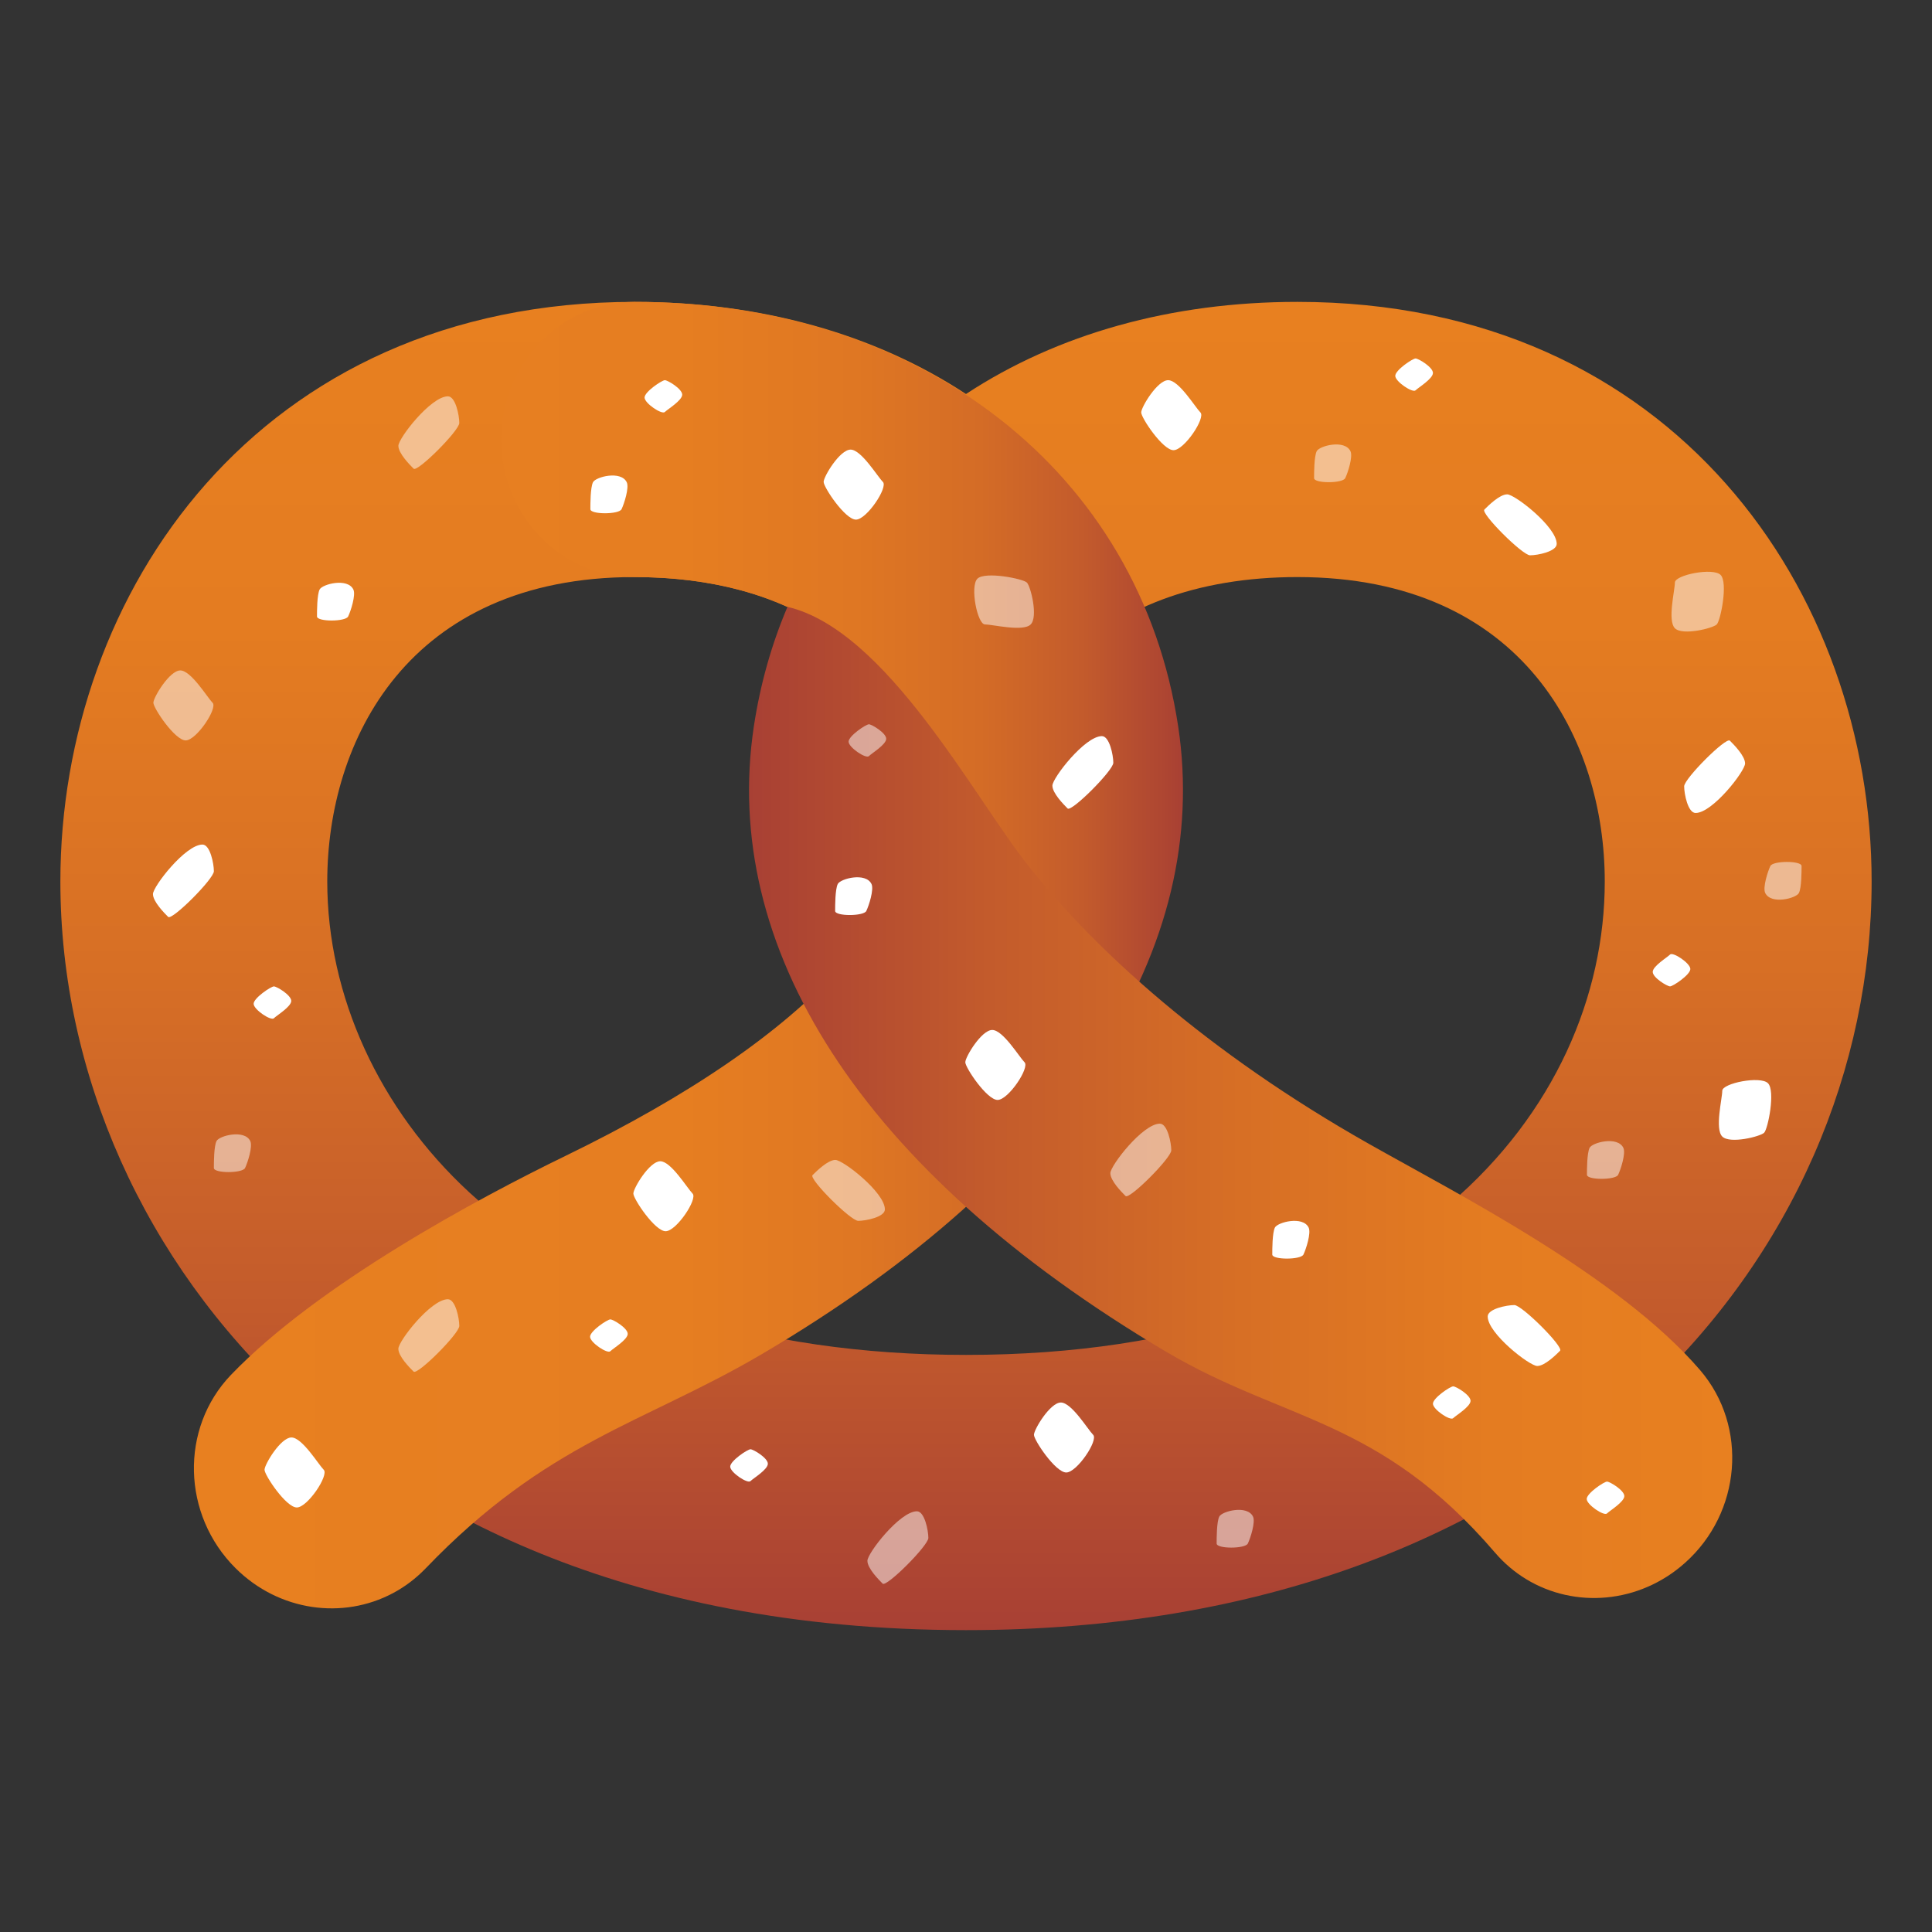 <?xml version="1.0" encoding="utf-8"?>
<!-- Generator: Adobe Illustrator 15.0.0, SVG Export Plug-In . SVG Version: 6.00 Build 0)  -->
<!DOCTYPE svg PUBLIC "-//W3C//DTD SVG 1.1//EN" "http://www.w3.org/Graphics/SVG/1.1/DTD/svg11.dtd">
<svg version="1.1" id="Layer_1" xmlns:x="http://ns.adobe.com/Extensibility/1.0/" xmlns:i="http://ns.adobe.com/AdobeIllustrator/10.0/" xmlns:graph="http://ns.adobe.com/Graphs/1.0/"
	 xmlns="http://www.w3.org/2000/svg" xmlns:xlink="http://www.w3.org/1999/xlink" xmlns:a="http://ns.adobe.com/AdobeSVGViewerExtensions/3.0/"
	 x="0px" y="0px" width="64px" height="64px" viewBox="0 0 64 64" enable-background="new 0 0 64 64" xml:space="preserve">
<rect x="0" y="0" width="64" height="64" fill="#333333" stroke="none"/>
<linearGradient id="SVGID_1_" gradientUnits="userSpaceOnUse" x1="-440.162" y1="54" x2="-440.162" y2="10.001" gradientTransform="matrix(-1 0 0 1 -408.162 0)">
	<stop  offset="0" style="stop-color:#A84034"/>
	<stop  offset="0.243" style="stop-color:#C35B2C"/>
	<stop  offset="0.501" style="stop-color:#D76F25"/>
	<stop  offset="0.755" style="stop-color:#E47C21"/>
	<stop  offset="1" style="stop-color:#E88020"/>
	<a:midPointStop  offset="0" style="stop-color:#A84034"/>
	<a:midPointStop  offset="0.3" style="stop-color:#A84034"/>
	<a:midPointStop  offset="1" style="stop-color:#E88020"/>
</linearGradient>
<path fill="url(#SVGID_1_)" d="M9.654,46.297C4.79,41.81,2,35.576,2,29.199C2,19.659,8.534,10,21.023,10
	c4.178,0,7.951,1.063,10.977,3.052C35.026,11.063,38.799,10,42.978,10C55.466,10,62,19.659,62,29.199C62,41.522,51.695,54,32,54
	C20.431,54,13.462,49.811,9.654,46.297z M35.284,22.01L32,25.77l-3.284-3.76c-1.63-1.866-4.362-2.894-7.693-2.894
	c-7.515,0-10.182,5.432-10.182,10.083c0,3.788,1.716,7.543,4.708,10.303c3.815,3.52,9.504,5.381,16.452,5.381
	c14.538,0,21.159-8.132,21.159-15.684c0-4.651-2.667-10.083-10.182-10.083C39.646,19.116,36.914,20.144,35.284,22.01z"/>
<linearGradient id="SVGID_2_" gradientUnits="userSpaceOnUse" x1="-447.35" y1="31.64" x2="-414.585" y2="31.64" gradientTransform="matrix(-1 0 0 1 -408.162 0)">
	<stop  offset="0" style="stop-color:#A84034"/>
	<stop  offset="0.016" style="stop-color:#AD4532"/>
	<stop  offset="0.102" style="stop-color:#C35B2C"/>
	<stop  offset="0.205" style="stop-color:#D46C26"/>
	<stop  offset="0.331" style="stop-color:#DF7723"/>
	<stop  offset="0.508" style="stop-color:#E67E21"/>
	<stop  offset="1" style="stop-color:#E88020"/>
	<a:midPointStop  offset="0" style="stop-color:#A84034"/>
	<a:midPointStop  offset="0.13" style="stop-color:#A84034"/>
	<a:midPointStop  offset="1" style="stop-color:#E88020"/>
</linearGradient>
<path fill="url(#SVGID_2_)" d="M13.017,52.775c0.392-0.208,0.756-0.482,1.082-0.819c4.021-4.192,7.234-4.805,11.124-7.091
	c10.313-6.063,14.901-13.512,13.807-20.795C37.764,15.654,30.527,10,21.023,10c-2.441,0-4.42,2.04-4.42,4.559
	c0,2.518,1.979,4.558,4.42,4.558c5.129,0,8.681,2.434,9.269,6.351c0.666,4.422-3.344,8.83-11.564,12.824
	c-2.911,1.414-8.202,4.258-11.078,7.254c-1.694,1.768-1.625,4.636,0.155,6.404C9.245,53.381,11.363,53.657,13.017,52.775z"/>
<linearGradient id="SVGID_3_" gradientUnits="userSpaceOnUse" x1="-432.974" y1="36.519" x2="-465.544" y2="36.519" gradientTransform="matrix(-1 0 0 1 -408.162 0)">
	<stop  offset="0" style="stop-color:#A84034"/>
	<stop  offset="0.243" style="stop-color:#C35B2C"/>
	<stop  offset="0.501" style="stop-color:#D76F25"/>
	<stop  offset="0.755" style="stop-color:#E47C21"/>
	<stop  offset="1" style="stop-color:#E88020"/>
	<a:midPointStop  offset="0" style="stop-color:#A84034"/>
	<a:midPointStop  offset="0.3" style="stop-color:#A84034"/>
	<a:midPointStop  offset="1" style="stop-color:#E88020"/>
</linearGradient>
<path fill="url(#SVGID_3_)" d="M50.56,52.314c1.604,0.972,3.732,0.814,5.25-0.535c1.877-1.666,2.106-4.525,0.514-6.385
	c-2.679-3.123-8.064-5.855-10.979-7.503c-5.357-3.03-9.072-6.421-11.283-9.214c-1.806-2.279-4.697-7.807-7.976-8.574
	c-0.526,1.236-0.903,2.563-1.115,3.967c-1.09,7.248,3.448,14.66,13.658,20.707c3.918,2.321,7.067,2.191,10.897,6.658
	C49.831,51.79,50.181,52.084,50.56,52.314z"/>
<path opacity="0.5" fill="#FFFFFF" d="M5.972,22.209c-0.355,0-0.891,0.893-0.891,1.07c0,0.179,0.713,1.248,1.07,1.248
	c0.355,0,1.069-1.069,0.891-1.248C6.865,23.102,6.33,22.209,5.972,22.209z"/>
<path fill="#FFFFFF" d="M9.654,47.618c-0.356,0-0.891,0.892-0.891,1.07s0.713,1.249,1.069,1.249s1.07-1.07,0.892-1.249
	C10.546,48.51,10.011,47.618,9.654,47.618z"/>
<path fill="#FFFFFF" d="M9.648,33.156c0-0.192-0.479-0.48-0.575-0.48s-0.671,0.385-0.671,0.576s0.575,0.575,0.671,0.479
	C9.168,33.635,9.648,33.348,9.648,33.156z"/>
<path fill="#FFFFFF" d="M6.707,27.977c-0.563,0-1.64,1.388-1.64,1.64s0.379,0.631,0.504,0.757c0.127,0.126,1.514-1.261,1.514-1.514
	C7.085,28.607,6.96,27.977,6.707,27.977z"/>
<path opacity="0.5" fill="#FFFFFF" d="M29.313,40.063c0-0.563-1.387-1.639-1.64-1.639c-0.252,0-0.63,0.378-0.757,0.504
	c-0.126,0.127,1.262,1.514,1.514,1.514S29.313,40.316,29.313,40.063z"/>
<path opacity="0.5" fill="#FFFFFF" d="M8.291,37.8c-0.192-0.398-1.033-0.178-1.119,0c-0.087,0.179-0.087,0.714-0.087,0.892
	c0,0.179,0.947,0.179,1.033,0C8.204,38.514,8.377,37.979,8.291,37.8z"/>
<path fill="#FFFFFF" d="M38.696,12.594c-0.356,0-0.892,0.892-0.892,1.069c0,0.18,0.714,1.25,1.07,1.25s1.07-1.07,0.892-1.25
	C39.588,13.485,39.053,12.594,38.696,12.594z"/>
<path fill="#FFFFFF" d="M47.468,12.354c0-0.192-0.48-0.479-0.576-0.479s-0.672,0.384-0.672,0.576c0,0.191,0.576,0.574,0.672,0.479
	S47.468,12.547,47.468,12.354z"/>
<path fill="#FFFFFF" d="M36.501,24.385c-0.563,0-1.639,1.388-1.639,1.64s0.379,0.631,0.504,0.757
	c0.127,0.126,1.514-1.261,1.514-1.514S36.753,24.385,36.501,24.385z"/>
<path opacity="0.5" fill="#FFFFFF" d="M44.736,14.947c-0.192-0.399-1.033-0.179-1.119,0c-0.086,0.178-0.086,0.713-0.086,0.892
	s0.946,0.179,1.032,0C44.65,15.66,44.822,15.125,44.736,14.947z"/>
<path fill="#FFFFFF" d="M28.177,14.894c-0.357,0-0.893,0.893-0.893,1.07c0,0.179,0.713,1.249,1.07,1.249s1.07-1.07,0.893-1.249
	C29.067,15.786,28.532,14.894,28.177,14.894z"/>
<path fill="#FFFFFF" d="M22.599,13.073c0-0.191-0.479-0.479-0.575-0.479s-0.672,0.384-0.672,0.575s0.576,0.576,0.672,0.479
	C22.12,13.553,22.599,13.265,22.599,13.073z"/>
<path opacity="0.5" fill="#FFFFFF" d="M14.837,13.129c-0.563,0-1.64,1.387-1.64,1.639s0.379,0.631,0.505,0.758
	c0.126,0.125,1.513-1.262,1.513-1.514C15.215,13.759,15.09,13.129,14.837,13.129z"/>
<path fill="#FFFFFF" d="M20.762,15.976c-0.192-0.399-1.033-0.179-1.119,0c-0.086,0.178-0.086,0.713-0.086,0.892s0.946,0.179,1.033,0
	C20.676,16.688,20.848,16.153,20.762,15.976z"/>
<path fill="#FFFFFF" d="M11.706,19.529c-0.192-0.398-1.033-0.179-1.119,0c-0.086,0.178-0.086,0.713-0.086,0.892s0.946,0.179,1.032,0
	C11.62,20.242,11.792,19.707,11.706,19.529z"/>
<path fill="#FFFFFF" d="M28.87,29.285c-0.191-0.399-1.033-0.179-1.119,0s-0.086,0.714-0.086,0.892c0,0.179,0.947,0.179,1.033,0
	C28.784,29.999,28.956,29.464,28.87,29.285z"/>
<path fill="#FFFFFF" d="M32.869,34.119c-0.356,0-0.892,0.892-0.892,1.07c0,0.178,0.714,1.248,1.07,1.248s1.07-1.07,0.892-1.248
	C33.761,35.011,33.226,34.119,32.869,34.119z"/>
<path opacity="0.5" fill="#FFFFFF" d="M34.017,19.298c-0.126-0.127-1.388-0.379-1.64-0.127c-0.252,0.253,0,1.514,0.252,1.514
	c0.253,0,1.262,0.252,1.514,0S34.143,19.424,34.017,19.298z"/>
<path fill="#FFFFFF" d="M53.808,49.56c0-0.192-0.479-0.48-0.574-0.48s-0.672,0.385-0.672,0.576s0.576,0.575,0.672,0.479
	S53.808,49.751,53.808,49.56z"/>
<path fill="#FFFFFF" d="M48.714,46.404c0-0.191-0.479-0.479-0.576-0.479c-0.096,0-0.67,0.384-0.67,0.575s0.574,0.576,0.67,0.479
	C48.235,46.884,48.714,46.596,48.714,46.404z"/>
<path opacity="0.5" fill="#FFFFFF" d="M29.357,24.473c0-0.192-0.479-0.48-0.574-0.48c-0.097,0-0.672,0.385-0.672,0.576
	s0.575,0.575,0.672,0.479C28.879,24.951,29.357,24.664,29.357,24.473z"/>
<path fill="#FFFFFF" d="M25.436,48.488c0-0.191-0.479-0.479-0.575-0.479c-0.097,0-0.672,0.384-0.672,0.575
	c0,0.192,0.575,0.576,0.672,0.479C24.957,48.968,25.436,48.681,25.436,48.488z"/>
<path opacity="0.5" fill="#FFFFFF" d="M38.422,37.223c-0.564,0-1.64,1.388-1.64,1.64c0,0.253,0.378,0.631,0.504,0.757
	c0.127,0.126,1.514-1.262,1.514-1.514S38.674,37.223,38.422,37.223z"/>
<path fill="#FFFFFF" d="M51.568,18.017c0-0.564-1.388-1.641-1.64-1.641s-0.631,0.379-0.757,0.505s1.262,1.514,1.514,1.514
	S51.568,18.269,51.568,18.017z"/>
<path fill="#FFFFFF" d="M43.351,40.666c-0.192-0.398-1.033-0.178-1.119,0c-0.086,0.179-0.086,0.714-0.086,0.893
	c0,0.178,0.946,0.178,1.032,0C43.265,41.38,43.437,40.845,43.351,40.666z"/>
<path opacity="0.5" fill="#FFFFFF" d="M53.776,38.024c-0.192-0.398-1.033-0.178-1.119,0c-0.087,0.179-0.087,0.714-0.087,0.893
	c0,0.178,0.947,0.178,1.033,0C53.69,38.738,53.862,38.203,53.776,38.024z"/>
<path fill="#FFFFFF" d="M21.872,38.468c-0.356,0-0.891,0.892-0.891,1.07c0,0.178,0.713,1.248,1.069,1.248s1.07-1.07,0.892-1.248
	C22.764,39.359,22.229,38.468,21.872,38.468z"/>
<path fill="#FFFFFF" d="M35.142,46.46c-0.355,0-0.891,0.892-0.891,1.07s0.713,1.248,1.07,1.248c0.355,0,1.07-1.069,0.891-1.248
	C36.034,47.352,35.499,46.46,35.142,46.46z"/>
<path fill="#FFFFFF" d="M20.794,44.186c0-0.192-0.48-0.479-0.576-0.479s-0.671,0.383-0.671,0.575c0,0.191,0.575,0.575,0.671,0.479
	S20.794,44.377,20.794,44.186z"/>
<path opacity="0.5" fill="#FFFFFF" d="M14.836,43.039c-0.564,0-1.64,1.388-1.64,1.64c0,0.253,0.378,0.631,0.505,0.757
	c0.126,0.127,1.514-1.261,1.514-1.513C15.215,43.67,15.088,43.039,14.836,43.039z"/>
<path opacity="0.5" fill="#FFFFFF" d="M30.374,50.063c-0.564,0-1.64,1.387-1.64,1.64c0,0.252,0.379,0.63,0.505,0.757
	c0.126,0.126,1.514-1.262,1.514-1.514S30.626,50.063,30.374,50.063z"/>
<path opacity="0.5" fill="#FFFFFF" d="M41.508,50.24c-0.192-0.398-1.033-0.179-1.119,0s-0.086,0.714-0.086,0.892
	c0,0.179,0.947,0.179,1.033,0C41.422,50.954,41.594,50.419,41.508,50.24z"/>
<path fill="#FFFFFF" d="M58.566,35.883c-0.252-0.252-1.514,0-1.514,0.252s-0.252,1.262,0,1.514c0.253,0.253,1.262,0,1.388-0.126
	S58.819,36.135,58.566,35.883z"/>
<path opacity="0.5" fill="#FFFFFF" d="M56.997,19.045c-0.252-0.252-1.514,0-1.514,0.253c0,0.252-0.252,1.261,0,1.514
	c0.252,0.252,1.262,0,1.387-0.127C56.997,20.559,57.249,19.298,56.997,19.045z"/>
<path fill="#FFFFFF" d="M54.749,32.195c0,0.192,0.479,0.48,0.574,0.48s0.672-0.385,0.672-0.576s-0.576-0.575-0.672-0.479
	C55.228,31.717,54.749,32.004,54.749,32.195z"/>
<path fill="#FFFFFF" d="M56.169,26.931c0.563,0,1.639-1.388,1.639-1.64s-0.379-0.631-0.504-0.756
	c-0.127-0.127-1.514,1.261-1.514,1.513C55.79,26.301,55.915,26.931,56.169,26.931z"/>
<path fill="#FFFFFF" d="M49.282,43.61c0,0.564,1.387,1.64,1.641,1.64c0.252,0,0.629-0.378,0.756-0.504s-1.262-1.514-1.514-1.514
	S49.282,43.358,49.282,43.61z"/>
<path opacity="0.5" fill="#FFFFFF" d="M58.474,29.579c0.192,0.399,1.033,0.179,1.119,0s0.086-0.714,0.086-0.892
	c0-0.179-0.947-0.179-1.033,0C58.56,28.865,58.388,29.4,58.474,29.579z"/>
</svg>

